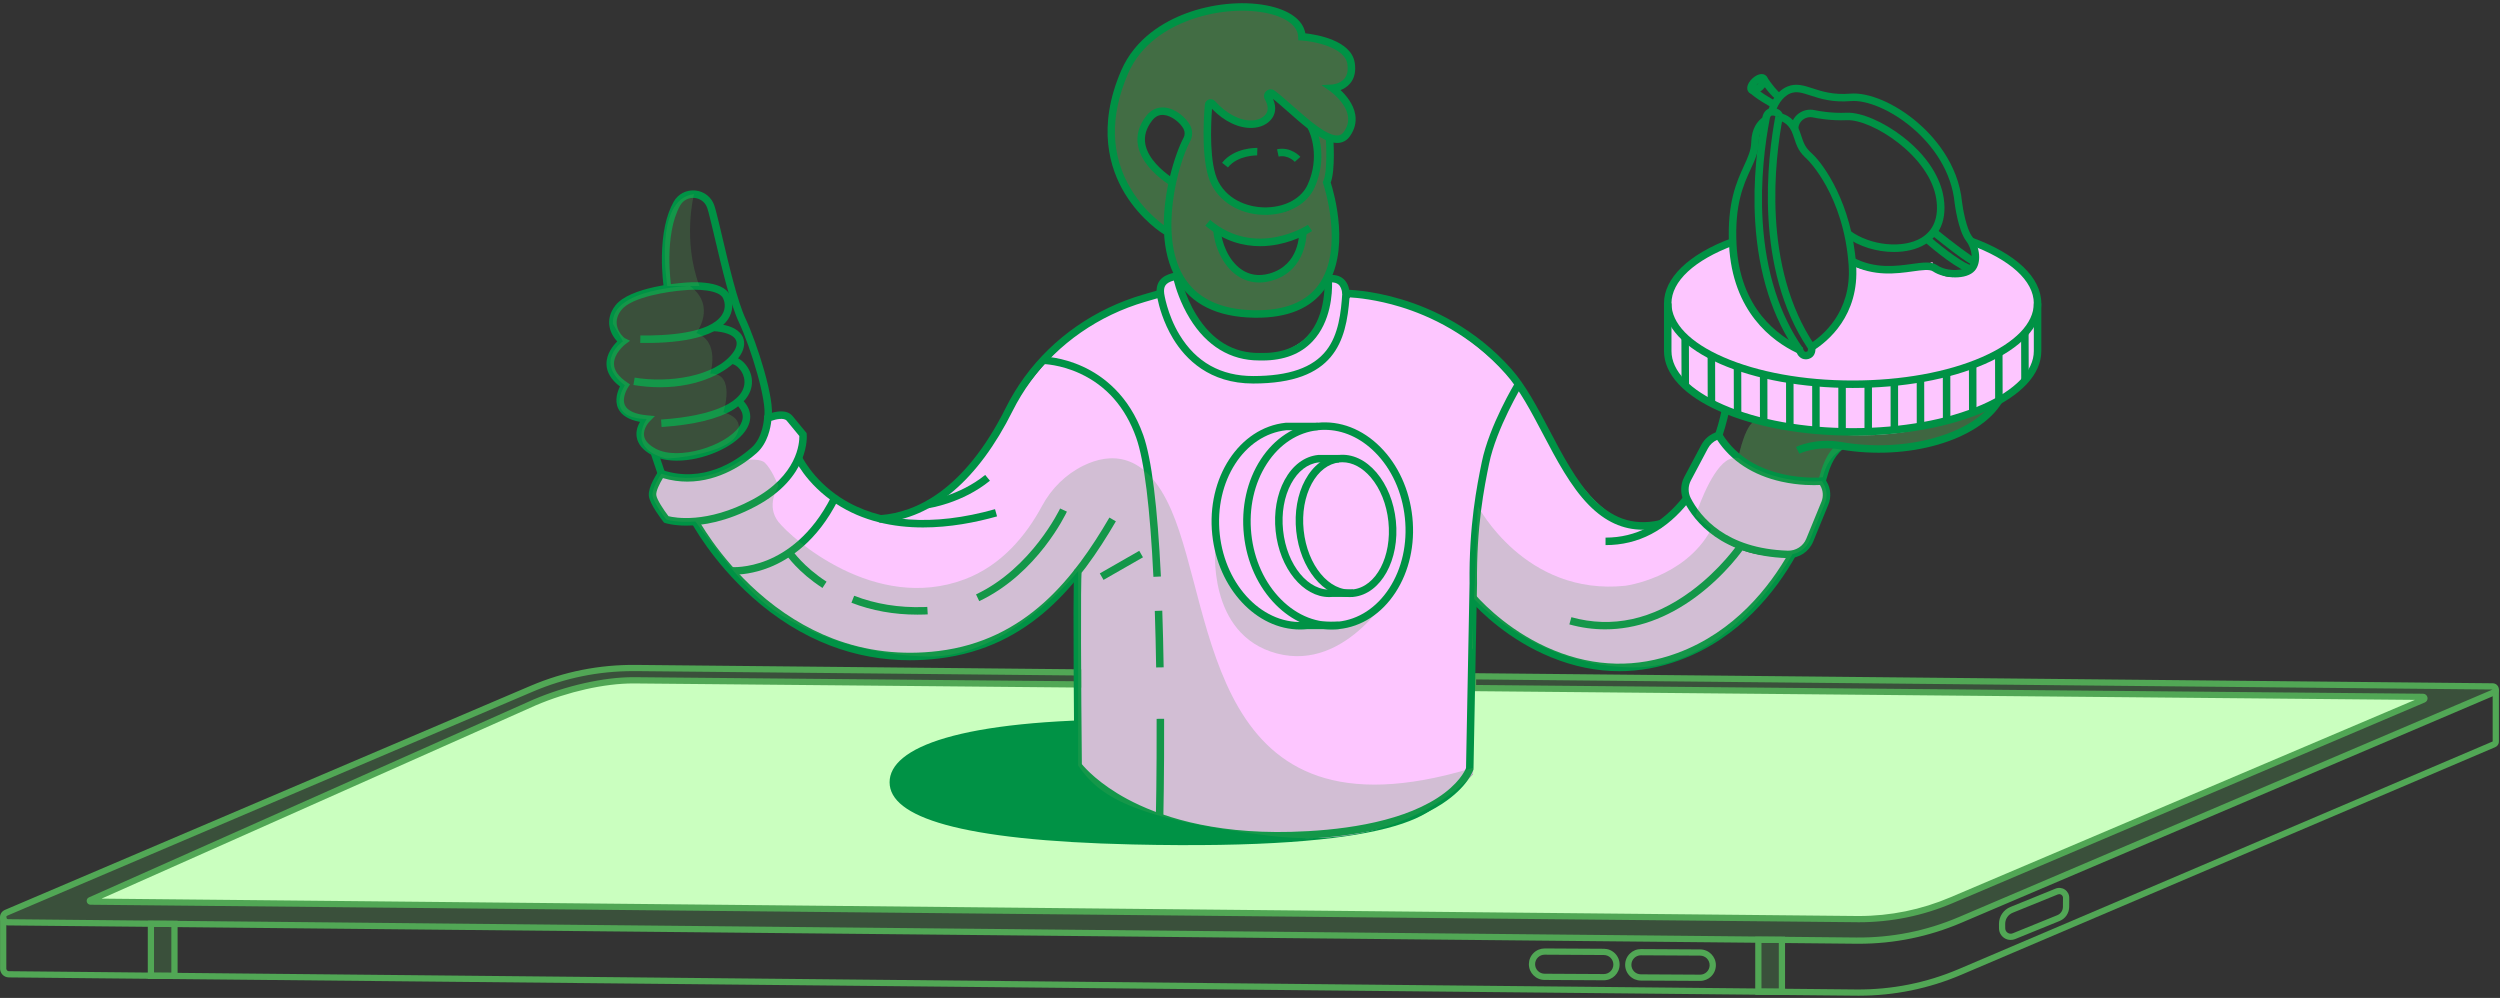 <svg width="481" height="192" viewBox="0 0 481 192" fill="none" xmlns="http://www.w3.org/2000/svg">
<rect x="0" y="0" width="481" height="192" fill="#333333" stroke="none"/>
<path d="M320.907 57.635C320.907 57.635 320.904 57.897 320.974 58.351C321.47 61.69 325.693 75.484 361.513 73.771C361.513 73.771 382.365 73.437 391.457 61.15C391.457 61.15 392.425 69.315 392.09 69.388C391.755 69.46 391.39 75.779 372.019 81.825C352.644 87.871 326.44 78.319 323.085 72.952C319.73 67.586 320.907 57.894 320.907 57.894" fill="#FDC6FF"/>
<path d="M333.18 47.044C333.18 47.044 316.598 50.459 321.933 62.489C327.268 74.52 363.858 76.728 377.835 70.719C391.813 64.709 392.583 59.03 391.813 57.078C391.046 55.123 387.577 48.54 378.867 46.345C378.867 46.345 382.32 51.879 377.33 53.076C372.338 54.274 371.806 50.408 371.806 50.408C371.806 50.408 363.272 54.252 356.185 50.99C356.185 50.99 356.386 63.854 348.424 66.753L348.282 68.053L347.272 68.388L346.249 67.349L340.632 64.046L336.256 58.348C335.347 58.604 332.263 47.292 333.18 47.044Z" fill="#FDC6FF"/>
<g opacity="0.5">
<path opacity="0.5" d="M334.449 88.068C334.449 88.068 335.952 80.407 338.281 80.939C340.61 81.471 359.248 87.255 384.584 77.06C384.584 77.06 376.497 88.171 357.24 85.771C357.24 85.771 351.86 85.428 350.555 92.563C350.555 92.56 338.214 92.374 334.449 88.068Z" fill="#51A755"/>
</g>
<g opacity="0.5">
<path d="M256.367 16.75C256.367 16.75 260.643 16.508 259.94 11.966C259.237 7.424 250.491 6.85 250.491 6.85C250.224 -1.588 223.041 -1.794 216.37 13.659C207.537 34.131 224.315 44.248 224.315 44.248L224.655 44C224.929 52.149 228.671 59.972 241.266 60.189C264.101 60.582 255.263 34.871 255.263 34.871C256.158 32.995 255.885 27.589 255.801 26.258C257.173 26.779 258.339 26.692 259.134 25.576C262.405 20.964 256.367 16.75 256.367 16.75ZM228.033 27.803C227.065 30.129 226.097 32.454 225.129 34.78C225.099 34.852 225.062 34.936 224.993 34.975C224.906 35.019 224.8 34.991 224.711 34.952C223.333 34.387 222.856 32.694 221.783 31.669C221.214 31.126 220.472 30.767 219.99 30.148C219.041 28.931 219.39 27.188 219.786 25.701C220.126 24.42 220.533 23.039 221.607 22.262C222.541 21.585 223.824 21.526 224.92 21.894C226.365 22.378 228.615 23.888 228.621 25.606C228.627 26.366 228.325 27.099 228.033 27.803ZM246.305 52.336C245.346 52.817 244.28 53.035 243.226 53.246C242.314 53.425 241.38 53.6 240.468 53.433C238.887 53.14 237.676 51.87 236.751 50.559C235.95 49.42 235.278 48.194 234.74 46.911C234.282 45.813 233.432 44.454 235.044 44.716C236.332 44.925 237.632 45.669 238.959 45.919C240.315 46.178 241.692 46.315 243.067 46.434C244.47 46.557 245.887 46.66 247.273 46.432C248.659 46.206 250.031 45.613 250.946 44.546C250.388 47.632 249.111 50.926 246.305 52.336ZM252.53 35.426C251.523 37.771 249.752 39.957 247.304 40.678C245.856 41.101 244.311 40.982 242.805 40.859C241.779 40.773 240.736 40.684 239.776 40.302C238.279 39.703 237.152 38.447 235.761 37.629C235.275 37.342 234.748 37.102 234.349 36.704C233.942 36.297 233.702 35.757 233.49 35.222C232.043 31.574 231.505 27.575 231.904 23.671C231.984 22.908 231.954 21.381 232.386 20.735C232.868 20.009 233.245 20.376 234.04 20.866C235.328 21.666 236.368 22.888 237.869 23.32C238.544 23.515 239.258 23.523 239.961 23.534C241.308 23.551 242.855 23.479 243.684 22.418C244.35 21.563 244.292 20.354 244.041 19.301C243.96 18.959 243.862 18.594 243.99 18.265C244.211 17.697 245.011 17.566 245.555 17.842C246.099 18.115 246.45 18.652 246.799 19.151C248.126 21.036 249.797 22.679 251.71 23.966C252.156 24.267 252.628 24.562 252.929 25.01C253.149 25.339 253.258 25.726 253.347 26.11C254.072 29.199 253.779 32.513 252.53 35.426Z" fill="#51A755"/>
</g>
<path d="M466.193 134.075C454.466 133.966 367.161 133.158 283.408 132.384V148.929C283.408 148.929 270.772 164.034 244.289 160.804C217.803 157.573 211.406 153.126 207.429 147.272V131.68C158.292 131.223 121.914 130.889 121.861 130.889C115.681 130.889 108.55 132.727 102.863 135.15L17.363 173.205C17.223 173.266 17.265 173.47 17.416 173.472L357.165 176.837C357.316 176.839 357.469 176.839 357.617 176.839C363.797 176.839 369.816 175.611 375.502 173.188L466.296 134.604C466.575 134.49 466.491 134.075 466.193 134.075Z" fill="#CAFFBF"/>
<path d="M278.583 150.444C278.583 157.089 267.23 163.608 217.884 162.475C184.37 161.706 171.156 157.153 171.156 150.508C171.156 143.864 184.359 138.414 217.884 138.414C251.408 138.414 278.583 143.802 278.583 150.444Z" fill="#009245"/>
<path d="M344.869 106.605C344.777 106.774 332.944 128.589 314.138 128.407C296.686 128.243 285.24 116.95 283.611 115.246C283.475 115.107 283.408 115.032 283.408 115.032V148.932C283.408 148.932 270.772 164.037 244.289 160.807C217.803 157.576 211.405 153.129 207.428 147.275V109.88C207.428 109.88 194.005 126.675 178.455 126.316C162.901 125.954 150.368 119.713 144.991 114.163C140.286 109.306 135.032 102.062 133.794 100.33C133.618 100.082 133.523 99.946 133.523 99.946C133.523 99.946 143.474 99.617 149.707 93.354C151.219 91.836 152.51 89.971 153.388 87.676C153.388 87.676 153.472 87.826 153.634 88.091C155.65 91.388 169.965 112.595 190.006 86.651C190.006 86.651 202.074 59.623 223.261 56.474C223.261 56.474 223.559 52.831 226.378 53.11C226.378 53.11 231.454 71.195 244.291 68.413C257.126 65.633 255.536 53.642 255.536 53.642C255.536 53.642 259.223 53.653 258.98 56.474C258.735 59.295 260.11 56.524 260.11 56.524C260.11 56.524 283.994 57.944 296.917 82.056C309.841 106.165 319.214 103.243 324.663 96.175C324.669 96.183 324.672 96.198 324.68 96.206C324.772 96.401 325.313 97.478 326.342 98.888C326.644 99.3 326.984 99.734 327.369 100.188C327.882 100.793 328.47 101.416 329.137 102.037C332.38 105.048 337.478 107.852 344.715 106.635C344.763 106.621 344.819 106.613 344.869 106.605Z" fill="#FDC6FF"/>
<g opacity="0.5">
<path opacity="0.5" d="M233.828 105.023C233.828 105.023 232.068 122.139 245.684 125.728C259.299 129.318 268.187 113.127 268.187 113.127C268.187 113.127 264.151 124.286 244.289 119.02C240.633 118.042 235.075 110.038 233.828 105.023Z" fill="#51A755"/>
</g>
<g opacity="0.5">
<path opacity="0.5" d="M479.596 132.064L283.408 130.12V132.384C367.161 133.161 454.466 133.966 466.193 134.074C466.491 134.077 466.575 134.489 466.299 134.606L375.505 173.191C369.818 175.614 363.803 176.842 357.62 176.842C357.469 176.842 357.319 176.842 357.168 176.839L17.418 173.475C17.268 173.472 17.226 173.266 17.365 173.208L102.866 135.152C108.553 132.729 115.687 130.891 121.864 130.891C121.914 130.891 158.292 131.225 207.432 131.682V129.368L122.316 128.524C115.444 128.457 108.631 129.813 102.311 132.506L1.19 175.611C0.233 176.018 0.518 177.441 1.558 177.452L357.126 180.975C363.998 181.042 370.806 179.685 377.128 176.992L479.828 133.217C480.425 132.96 480.246 132.072 479.596 132.064Z" fill="#51A755"/>
</g>
<path d="M357.625 181.579C357.455 181.579 357.288 181.579 357.118 181.576L1.549 178.054C0.791 178.045 0.183 177.544 0.032 176.8C-0.115 176.057 0.253 175.361 0.95 175.063L102.068 131.958C108.508 129.215 115.321 127.862 122.315 127.928L208.025 128.778V132.29L207.42 132.284C158.791 131.833 122.05 131.493 121.855 131.493C116.303 131.493 109.289 133.066 103.095 135.704L19.535 172.896L357.168 176.238C357.324 176.241 357.469 176.241 357.614 176.241C363.711 176.241 369.651 175.029 375.262 172.637L464.631 134.657L282.803 132.975V129.513L283.408 129.519L479.599 131.462C480.173 131.471 480.65 131.866 480.765 132.429C480.876 132.991 480.589 133.54 480.062 133.768L377.359 177.544C371.079 180.223 364.441 181.579 357.625 181.579ZM121.808 129.123C115.154 129.123 108.675 130.446 102.542 133.061L1.424 176.163C1.181 176.266 1.195 176.477 1.212 176.564C1.229 176.65 1.298 176.851 1.561 176.853L357.129 180.376C363.953 180.446 370.602 179.12 376.888 176.441L479.588 132.665L479.593 132.064L479.588 132.663L284.005 130.724V131.788L466.196 133.473C466.614 133.476 466.965 133.766 467.049 134.18C467.13 134.593 466.918 134.996 466.527 135.158L375.736 173.743C369.974 176.196 363.878 177.441 357.617 177.441C357.464 177.441 357.305 177.441 357.148 177.435L17.407 174.071C17.053 174.066 16.757 173.821 16.69 173.475C16.62 173.13 16.799 172.79 17.122 172.651L102.618 134.598C108.962 131.897 116.152 130.287 121.861 130.287C121.914 130.287 158.113 130.621 206.826 131.073V129.959L122.304 129.12C122.14 129.123 121.972 129.123 121.808 129.123ZM17.613 173.751L17.605 173.754C17.608 173.754 17.61 173.751 17.613 173.751Z" fill="#51A755"/>
<path d="M357.63 191.574C357.46 191.574 357.29 191.574 357.119 191.571L1.718 188.054C0.678 188.043 0.073 187.241 0.012 186.456L0.101 186.447H0.015V176.452H1.217V186.408C1.239 186.534 1.331 186.851 1.73 186.857L357.131 190.371C363.958 190.435 370.609 189.115 376.892 186.436L479.589 142.658V142.343V132.638H480.791V142.349L480.786 142.791C480.741 143.226 480.471 143.588 480.061 143.763L377.364 187.542C371.086 190.218 364.449 191.571 357.63 191.574Z" fill="#51A755"/>
<g opacity="0.5">
<path opacity="0.5" d="M342.841 180.813H338.307V190.808H342.841V180.813Z" fill="#51A755"/>
</g>
<path d="M343.444 191.407H337.707V180.212H343.444V191.407ZM338.906 190.207H342.242V181.412H338.906V190.207Z" fill="#51A755"/>
<g opacity="0.5">
<path opacity="0.5" d="M33.566 177.747H29.031V187.748H33.566V177.747Z" fill="#51A755"/>
</g>
<path d="M34.17 188.346H28.434V177.146H34.17V188.346ZM29.633 187.149H32.968V178.349H29.633V187.149Z" fill="#51A755"/>
<path d="M327.101 188.725C327.095 188.725 327.09 188.725 327.084 188.725L315.697 188.661C314.886 188.656 314.127 188.338 313.555 187.762C312.987 187.185 312.674 186.422 312.68 185.614C312.685 184.804 313.003 184.047 313.581 183.478C314.152 182.913 314.908 182.604 315.714 182.604C315.72 182.604 315.725 182.604 315.731 182.604L327.118 182.668C328.791 182.676 330.144 184.044 330.135 185.715C330.13 186.525 329.812 187.283 329.234 187.851C328.66 188.413 327.904 188.725 327.101 188.725ZM315.711 183.799C315.226 183.799 314.769 183.985 314.423 184.328C314.074 184.67 313.882 185.13 313.879 185.62C313.876 186.11 314.063 186.57 314.409 186.918C314.755 187.266 315.212 187.458 315.703 187.461L327.09 187.525C327.093 187.525 327.098 187.525 327.101 187.525C327.586 187.525 328.044 187.338 328.389 186.996C328.738 186.653 328.93 186.194 328.933 185.704C328.939 184.695 328.122 183.868 327.109 183.863L315.722 183.799C315.72 183.799 315.714 183.799 315.711 183.799Z" fill="#51A755"/>
<path d="M386.852 180.844C386.414 180.844 385.979 180.716 385.606 180.465C384.987 180.053 384.613 179.36 384.607 178.616L384.602 177.786C384.591 176.338 385.452 175.049 386.797 174.503L395.489 170.972C396.083 170.729 396.753 170.802 397.285 171.161C397.815 171.52 398.13 172.116 398.125 172.757L398.111 174.495C398.102 175.686 397.383 176.747 396.276 177.196L387.703 180.68C387.427 180.791 387.14 180.844 386.852 180.844ZM396.209 172.03C396.117 172.03 396.028 172.047 395.938 172.083L387.245 175.614C386.359 175.973 385.793 176.823 385.801 177.778L385.806 178.608C385.809 178.959 385.979 179.273 386.272 179.468C386.565 179.663 386.922 179.699 387.248 179.569L395.821 176.085C396.477 175.82 396.901 175.191 396.906 174.486L396.92 172.748C396.923 172.506 396.808 172.292 396.608 172.155C396.485 172.072 396.348 172.03 396.209 172.03Z" fill="#51A755"/>
<path d="M308.577 188.605C308.572 188.605 308.566 188.605 308.561 188.605L297.174 188.541C295.501 188.533 294.148 187.166 294.156 185.495C294.162 184.684 294.48 183.927 295.057 183.356C295.634 182.788 296.401 182.487 297.207 182.481L308.594 182.545C309.406 182.551 310.164 182.869 310.736 183.445C311.305 184.021 311.617 184.782 311.612 185.592C311.601 187.258 310.242 188.605 308.577 188.605ZM297.188 183.682C296.703 183.682 296.245 183.868 295.899 184.211C295.551 184.553 295.358 185.013 295.355 185.503C295.353 185.993 295.54 186.453 295.885 186.801C296.228 187.149 296.689 187.341 297.179 187.344L308.566 187.408C308.569 187.408 308.575 187.408 308.577 187.408C309.584 187.408 310.404 186.595 310.41 185.587C310.413 185.099 310.226 184.637 309.88 184.289C309.534 183.941 309.077 183.749 308.586 183.746L297.199 183.682C297.196 183.682 297.193 183.682 297.188 183.682Z" fill="#51A755"/>
<path d="M177.593 101.483C171.923 101.483 166.05 100.311 160.885 96.933C154.953 93.056 152.814 88.16 152.725 87.951L154.052 87.386L153.388 87.667L154.052 87.383C154.072 87.431 156.147 92.137 161.747 95.771C169.173 100.589 179.442 101.347 191.442 97.966L191.833 99.353C187.702 100.52 182.73 101.483 177.593 101.483Z" fill="#009245"/>
<path d="M175.103 127.032C169.785 127.032 164.631 126.085 159.714 124.199C154.418 122.169 149.393 119.053 144.777 114.937C136.932 107.941 133.045 100.586 132.883 100.277L134.16 99.612C134.199 99.684 138.112 107.075 145.773 113.895C150.255 117.886 155.13 120.902 160.255 122.865C166.653 125.313 173.475 126.118 180.533 125.258C197.517 123.186 206.704 111.113 213.45 99.578L214.694 100.305C207.769 112.144 198.318 124.539 180.706 126.686C178.824 126.917 176.955 127.032 175.103 127.032Z" fill="#009245"/>
<path d="M308.906 104.878V103.438C314.763 103.438 319.8 100.79 323.877 95.565L325.015 96.451C320.65 102.043 315.229 104.878 308.906 104.878Z" fill="#009245"/>
<path d="M331.307 84.184L329.938 83.733C330.888 80.853 331.271 78.798 331.273 78.775L332.69 79.034C332.673 79.121 332.289 81.201 331.307 84.184Z" fill="#009245"/>
<path d="M351.162 93.061L349.773 92.674L349.779 92.649C350.63 89.617 351.299 87.219 353.759 85.211L354.671 86.325C352.562 88.046 351.977 90.14 351.165 93.037L351.162 93.061Z" fill="#009245"/>
<path d="M311.547 129.137C307.171 129.137 302.782 128.243 298.409 126.452C290.221 123.102 284.813 117.683 282.869 115.508L283.946 114.55C285.823 116.649 291.046 121.885 298.955 125.121C306.892 128.368 314.891 128.541 322.73 125.639C333.774 121.548 340.523 112.837 344.241 106.251L345.496 106.958C341.661 113.753 334.686 122.746 323.232 126.99C319.367 128.421 315.463 129.137 311.547 129.137Z" fill="#009245"/>
<path d="M153.634 88.088C152.964 89.725 151.798 91.641 149.768 93.51L149.765 93.513C149.765 93.515 149.763 93.515 149.763 93.515C148.541 94.643 147.004 95.754 145.08 96.776C140.532 99.197 136.672 100.085 133.796 100.327C130.249 100.625 128.199 99.943 128.199 99.943C128.199 99.943 125.703 96.776 125.555 95.312C125.419 93.958 126.975 91.549 127.215 91.184C127.234 91.154 127.245 91.137 127.245 91.137C127.271 91.145 127.296 91.154 127.321 91.162C133.766 93.237 139.235 90.822 142.581 88.583C143.638 87.876 144.483 87.188 145.077 86.659C147.573 84.459 147.721 80.468 147.721 80.468C147.721 80.468 150.716 79.134 151.899 80.454L154.504 83.612C154.501 83.612 154.682 85.511 153.634 88.088Z" fill="#FDC6FF"/>
<path d="M132.042 101.129C129.546 101.129 128.095 100.667 127.967 100.623L127.764 100.556L127.63 100.386C127.362 100.046 125 97.008 124.835 95.381C124.668 93.705 126.444 91.031 126.645 90.733L126.949 90.285L127.465 90.455C135.218 92.992 141.527 88.829 144.597 86.122C146.825 84.158 146.996 80.479 146.996 80.44L147.012 79.995L147.422 79.811C147.779 79.652 150.939 78.31 152.431 79.975L152.451 79.998L155.192 83.328L155.212 83.548C155.242 83.885 155.873 91.847 145.409 97.414C139.733 100.433 135.101 101.129 132.042 101.129ZM128.617 99.314C129.772 99.606 135.952 100.817 144.737 96.142C153.516 91.471 153.82 85.138 153.792 83.888L151.352 80.925C150.805 80.335 149.324 80.644 148.401 80.972C148.276 82.159 147.746 85.269 145.551 87.199C143.445 89.054 138.534 92.663 132.24 92.663C130.748 92.663 129.178 92.46 127.549 91.984C126.927 92.998 126.191 94.479 126.266 95.237C126.355 96.105 127.699 98.119 128.617 99.314Z" fill="#009245"/>
<g opacity="0.5">
<path opacity="0.5" d="M334.449 88.068C334.449 88.068 335.952 80.407 338.281 80.939C340.61 81.471 359.248 87.255 384.584 77.06C384.584 77.06 376.497 88.171 357.24 85.771C357.24 85.771 351.86 85.428 350.555 92.563C350.555 92.56 338.214 92.374 334.449 88.068Z" fill="#51A755"/>
</g>
<path d="M130.232 88.631C128.469 88.631 126.824 88.316 125.491 87.603C123.714 86.651 122.705 85.453 122.493 84.044C122.32 82.908 122.716 81.889 123.132 81.17C120.979 80.778 119.576 79.917 118.948 78.608C118.19 77.018 118.831 75.261 119.28 74.358C117.604 73.088 116.734 71.654 116.689 70.092C116.633 68.12 117.933 66.508 118.759 65.692C118.215 65.124 117.579 64.216 117.314 63.063C116.979 61.598 117.359 60.108 118.407 58.76C121.165 55.212 130.792 54.46 131.378 54.419C132.22 54.327 139.017 53.689 140.439 56.794C141.136 58.315 141.014 59.988 140.099 61.386C137.508 65.355 129.468 66.079 123.184 65.984L123.207 64.544C128.057 64.614 136.543 64.199 138.894 60.601C139.801 59.214 139.363 57.897 139.131 57.396C138.375 55.747 134.064 55.574 131.523 55.853L131.495 55.856C128.846 56.045 121.531 57.092 119.548 59.643C118.792 60.615 118.508 61.615 118.694 62.62C118.959 64.032 120.033 64.957 120.184 65.049L121.218 65.567L120.284 66.26C120.262 66.277 118.064 67.987 118.128 70.061C118.167 71.292 119.007 72.468 120.624 73.554L121.218 73.955L120.822 74.551C120.811 74.567 119.542 76.525 120.251 77.998C120.75 79.037 122.217 79.697 124.492 79.909L126.001 80.051L124.939 81.131C124.928 81.142 123.698 82.429 123.918 83.844C124.063 84.777 124.822 85.618 126.174 86.342C130.55 88.689 139.591 85.793 142.188 82.134C143.306 80.558 143.114 79.121 141.597 77.739L142.567 76.675C144.625 78.55 144.91 80.783 143.362 82.964C141.131 86.105 135.224 88.631 130.232 88.631Z" fill="#009245"/>
<path d="M126.994 74.506C125.388 74.506 123.675 74.372 121.871 74.074L122.105 72.654C128.681 73.743 137.525 72.459 140.966 67.942C141.382 67.396 142.018 66.34 141.599 65.438C141.145 64.461 139.533 63.831 137.179 63.711L137.252 62.274C141.031 62.467 142.411 63.77 142.905 64.831C143.451 66.006 143.17 67.421 142.113 68.811C140.174 71.362 134.806 74.506 126.994 74.506Z" fill="#009245"/>
<path d="M127.289 82.159L127.191 80.722C137.413 80.023 143.411 77.257 143.236 73.322C143.155 71.493 141.666 70.036 140.723 70.036C140.717 70.036 140.712 70.036 140.703 70.036L140.676 68.596C140.69 68.596 140.703 68.596 140.717 68.596C142.427 68.596 144.558 70.654 144.675 73.258C144.803 76.121 142.472 77.973 141.069 78.822C138.127 80.613 133.489 81.735 127.289 82.159Z" fill="#009245"/>
<path d="M148.424 80.624L147.015 80.315C147.665 77.369 144.489 66.948 142.149 61.963C140.52 58.493 138.886 51.558 137.572 45.989C137.092 43.953 136.677 42.196 136.328 40.878C136.25 40.589 136.169 40.31 136.083 40.046C135.656 38.734 134.543 38.174 133.645 38.088C132.742 37.999 131.531 38.339 130.854 39.553C127.697 45.209 129.1 54.828 129.116 54.923L127.691 55.137C127.674 55.034 127.309 52.569 127.351 49.331C127.407 44.941 128.163 41.416 129.596 38.848C130.447 37.325 132.053 36.484 133.788 36.654C135.514 36.821 136.92 37.951 137.458 39.6C137.553 39.89 137.642 40.193 137.726 40.508C138.083 41.847 138.498 43.613 138.981 45.657C140.277 51.163 141.895 58.014 143.459 61.35C145.607 65.94 149.218 77.015 148.424 80.624Z" fill="#009245"/>
<path d="M126.535 86.726L125.168 87.186L126.574 91.356L127.94 90.897L126.535 86.726Z" fill="#009245"/>
<path d="M141.241 110.562C140.864 110.562 140.647 110.545 140.613 110.542L140.739 109.108C140.769 109.111 143.759 109.339 147.599 107.791C151.141 106.362 156.158 103.076 159.954 95.546L161.243 96.192C157.224 104.162 151.858 107.64 148.062 109.155C144.944 110.397 142.379 110.562 141.241 110.562Z" fill="#009245"/>
<path d="M351.116 96.796L348.188 103.942C347.608 105.36 346.342 106.345 344.869 106.604V106.607C344.816 106.616 344.763 106.624 344.71 106.629C344.462 106.666 344.208 106.677 343.952 106.671C336.971 106.443 332.319 104.276 329.263 101.792L329.235 101.77L328.764 101.372L328.725 101.338C327.774 100.505 326.995 99.648 326.357 98.826C325.621 97.877 325.074 96.972 324.675 96.206C324.67 96.197 324.667 96.183 324.658 96.175C324.003 94.897 324.017 93.379 324.689 92.112L327.96 85.952C328.507 84.921 329.444 84.147 330.56 83.805L330.682 83.768C331.748 85.528 333.039 86.94 334.447 88.074C341.168 93.49 350.553 92.566 350.553 92.566L350.846 93.067C351.518 94.198 351.615 95.576 351.116 96.796Z" fill="#FDC6FF"/>
<path d="M344.095 107.39C344.039 107.39 343.984 107.39 343.928 107.387C331.275 106.972 326.023 100.386 324.021 96.498C323.257 95.014 323.271 93.248 324.054 91.769L327.326 85.609C327.967 84.401 329.041 83.512 330.352 83.111L331.013 82.908L331.303 83.39C337.131 93.023 350.353 91.859 350.484 91.847L350.942 91.803L351.469 92.7C352.244 94.02 352.361 95.654 351.781 97.072L348.853 104.215C348.066 106.131 346.17 107.39 344.095 107.39ZM330.379 84.632C329.615 84.963 328.993 85.54 328.597 86.283L325.326 92.443C324.763 93.507 324.752 94.777 325.301 95.841C327.161 99.45 332.058 105.56 343.975 105.95C345.515 105.992 346.94 105.084 347.52 103.667L350.448 96.523C350.861 95.521 350.777 94.362 350.228 93.427L350.161 93.312C349.065 93.371 346.176 93.427 342.768 92.672C337.296 91.458 333.026 88.684 330.379 84.632Z" fill="#009245"/>
<path d="M346.198 87.289L345.551 86.002C345.699 85.927 349.26 84.181 354.341 85.058C360.415 86.108 366.841 85.793 372.433 84.175C377.916 82.588 382.012 79.928 383.964 76.686L385.2 77.43C380.785 84.754 367.12 88.726 354.093 86.478C349.48 85.682 346.228 87.275 346.198 87.289Z" fill="#009245"/>
<path d="M223.829 157.27L222.387 157.237C222.39 157.156 222.568 149.06 222.535 138.305L223.976 138.299C224.01 149.077 223.831 157.189 223.829 157.27Z" fill="#009245"/>
<path d="M222.444 128.419C222.385 124.6 222.296 120.941 222.182 117.541L223.623 117.493C223.738 120.902 223.827 124.57 223.886 128.396L222.444 128.419Z" fill="#009245"/>
<path d="M221.916 110.985C221.271 97.601 220.156 88.589 218.6 84.197C216.542 78.388 212.911 74.241 207.807 71.871C203.981 70.095 200.706 70.039 200.676 70.039L200.69 68.599C200.832 68.599 204.257 68.652 208.356 70.54C212.138 72.281 217.222 75.979 219.961 83.718C221.564 88.241 222.705 97.392 223.358 110.916L221.916 110.985Z" fill="#009245"/>
<path d="M246.025 161.522C231.408 161.522 221.734 157.999 216.103 154.953C209.611 151.441 206.956 147.846 206.844 147.695L206.71 147.509L206.708 147.28C206.708 147.188 206.616 137.94 206.571 128.752C206.479 109.918 206.624 109.734 206.864 109.431L207.996 110.325C208.094 110.202 208.116 110.088 208.119 110.074C207.884 111.325 208.007 132.76 208.149 147.021C208.755 147.765 211.429 150.803 216.884 153.736C222.657 156.841 232.814 160.458 248.407 160.049C256.966 159.826 268.793 158.517 276.532 153.541C280.674 150.878 281.864 148.272 282.062 147.779L282.743 112.28C282.615 101.06 284.165 93.468 285.091 88.929C286.533 81.874 291.439 73.745 291.645 73.403L292.878 74.149C292.827 74.23 287.894 82.412 286.502 89.215C285.588 93.696 284.054 101.196 284.182 112.283L283.499 148.027L283.468 148.124C283.426 148.258 282.4 151.424 277.478 154.644C271.044 158.852 261.277 161.155 248.446 161.486C247.623 161.511 246.817 161.522 246.025 161.522Z" fill="#009245"/>
<path d="M259.696 114.878C254.684 114.878 250.147 109.378 249.394 102.188C249.017 98.59 249.628 95.094 251.117 92.351C252.654 89.519 254.938 87.806 257.551 87.536C260.164 87.263 262.752 88.466 264.841 90.92C266.866 93.298 268.188 96.59 268.564 100.188C269.351 107.716 265.692 114.291 260.407 114.842C260.167 114.867 259.93 114.878 259.696 114.878ZM258.27 88.937C258.081 88.937 257.891 88.948 257.699 88.968C255.574 89.191 253.686 90.636 252.383 93.037C251.033 95.529 250.478 98.726 250.827 102.037C251.533 108.777 255.758 113.873 260.256 113.408C264.752 112.94 267.833 107.075 267.128 100.336C266.782 97.022 265.577 94.008 263.742 91.85C262.127 89.956 260.206 88.937 258.27 88.937Z" fill="#009245"/>
<path d="M256.193 121.114C252.325 121.114 248.568 119.459 245.481 116.371C242.061 112.945 239.872 108.153 239.323 102.878C238.771 97.603 239.92 92.463 242.558 88.408C245.227 84.303 249.098 81.791 253.454 81.337C257.81 80.88 262.119 82.54 265.58 86.007C268.999 89.433 271.188 94.225 271.738 99.5C272.29 104.775 271.141 109.916 268.505 113.97C265.837 118.075 261.966 120.587 257.609 121.041C257.132 121.091 256.661 121.114 256.193 121.114ZM254.86 82.702C254.441 82.702 254.02 82.724 253.602 82.766C249.683 83.175 246.192 85.456 243.763 89.19C241.306 92.972 240.235 97.779 240.754 102.728C241.272 107.676 243.311 112.16 246.499 115.352C249.644 118.504 253.532 120.016 257.453 119.607C261.372 119.198 264.863 116.917 267.292 113.182C269.749 109.4 270.82 104.594 270.301 99.645C269.783 94.696 267.744 90.212 264.554 87.021C261.748 84.208 258.346 82.702 254.86 82.702Z" fill="#009245"/>
<path d="M255.735 114.878C250.723 114.878 246.186 109.378 245.433 102.188C245.056 98.59 245.667 95.094 247.156 92.351C248.693 89.519 250.977 87.806 253.59 87.536L253.665 87.533H257.626V88.973H253.704C251.593 89.207 249.719 90.65 248.425 93.039C247.075 95.532 246.52 98.729 246.866 102.04C247.572 108.779 251.797 113.876 256.295 113.411L256.371 113.408H260.331V114.848H256.407C256.181 114.867 255.955 114.878 255.735 114.878Z" fill="#009245"/>
<path d="M250.129 121.115C241.748 121.115 234.324 113.256 233.239 102.88C232.093 91.933 238.432 82.269 247.371 81.336L247.446 81.333H253.531V82.773H247.485C239.358 83.647 233.613 92.59 234.676 102.732C235.738 112.889 243.226 120.458 251.378 119.612L251.453 119.609H257.539V121.049H251.49C251.03 121.093 250.578 121.115 250.129 121.115Z" fill="#009245"/>
<path d="M348.858 67.457L348.094 66.237C350.581 64.68 356.304 60.083 355.679 51.054C354.748 37.581 347.856 30.802 347.787 30.738C346.127 29.192 345.843 28.599 344.987 25.976C344.348 24.015 343.157 23.38 342.268 23.194L342.566 21.785C343.598 22.002 345.461 22.779 346.356 25.53C347.148 27.962 347.335 28.349 348.768 29.685C350.813 31.59 356.298 39.129 357.115 50.954C357.796 60.762 351.568 65.764 348.858 67.457Z" fill="#009245"/>
<path d="M347.41 69.13C346.478 69.13 345.929 68.44 345.678 67.88C340.973 65.627 333.32 59.996 332.668 47.094C332.261 39.034 334.146 34.938 335.521 31.947C336.293 30.267 336.901 28.942 336.937 27.393C336.999 24.678 338.176 23.274 339.152 22.576L339.994 23.745C338.962 24.486 338.418 25.725 338.379 27.427C338.337 29.273 337.64 30.791 336.831 32.548C335.445 35.564 333.719 39.315 334.11 47.024C334.737 59.425 342.178 64.677 346.559 66.705L346.869 66.85L346.952 67.181C346.952 67.181 347.094 67.721 347.44 67.693C347.675 67.68 347.733 67.604 347.753 67.579C347.842 67.462 347.856 67.228 347.847 67.072C337.492 51.547 340.022 30.588 341.595 22.28L343.012 22.548C341.467 30.707 338.971 51.313 349.139 66.412L349.22 66.529L349.247 66.669C349.27 66.777 349.445 67.741 348.899 68.454C348.681 68.738 348.269 69.083 347.532 69.13C347.491 69.128 347.452 69.13 347.41 69.13Z" fill="#009245"/>
<path d="M345.737 67.866C341.018 61.146 338.316 52.675 337.699 42.688C337.2 34.617 338.182 27.274 339.094 22.528C339.18 21.974 339.632 20.927 340.767 20.804C341.531 20.721 342.242 20.952 342.669 21.423C342.979 21.765 343.104 22.208 343.012 22.642L341.601 22.345C341.595 22.364 341.601 22.389 341.606 22.4C341.567 22.333 341.316 22.194 340.92 22.236C340.6 22.272 340.519 22.74 340.516 22.759L340.51 22.787C339.612 27.449 338.647 34.673 339.136 42.602C339.735 52.321 342.354 60.542 346.916 67.042L345.737 67.866Z" fill="#009245"/>
<path d="M376.195 53.373C374.63 53.373 372.979 52.95 371.878 52.201C371.239 51.767 369.755 51.973 368.037 52.212C364.869 52.655 360.53 53.257 356.003 50.881L356.673 49.608C360.789 51.769 364.864 51.201 367.836 50.786C369.931 50.494 371.587 50.263 372.686 51.012C374.717 52.39 378.021 52.092 378.866 51.132C379.625 50.271 379.539 48.001 378.292 46.37C376.75 44.348 376.103 39.301 376.075 39.087C374.926 27.081 362.083 18.947 356.104 19.448C352.534 19.746 350.191 18.98 348.309 18.365C346.769 17.863 345.657 17.499 344.491 17.958C342.837 18.607 341.763 20.657 341.554 21.837L340.135 21.59C340.405 20.044 341.772 17.482 343.961 16.621C345.609 15.972 347.068 16.449 348.755 17C350.515 17.574 352.707 18.29 355.981 18.017C359.54 17.719 364.604 19.882 368.877 23.522C371.785 26.001 376.772 31.298 377.503 38.931C377.67 40.259 378.348 44.075 379.432 45.498C381.019 47.578 381.254 50.594 379.943 52.084C379.165 52.972 377.72 53.373 376.195 53.373Z" fill="#009245"/>
<path d="M364.4 48.48C361.162 48.48 357.696 47.47 355.099 45.551L355.956 44.392C359.838 47.261 366.104 47.898 369.638 45.782C372.047 44.339 373.054 41.761 372.546 38.321C371.314 29.969 360.119 22.926 355.359 23.124C352.221 23.263 349.547 22.748 348.805 22.589C348.141 22.445 347.45 22.598 346.906 23.004C346.373 23.403 346.044 24.01 345.997 24.67C345.994 24.725 345.991 24.762 345.991 24.773L344.549 24.798C344.549 24.798 344.546 24.714 344.558 24.572C344.63 23.497 345.171 22.506 346.038 21.857C346.917 21.197 348.035 20.955 349.109 21.186C349.812 21.336 352.33 21.824 355.295 21.69C358.044 21.567 362.412 23.439 366.14 26.343C372.134 31.014 373.62 35.723 373.972 38.112C374.727 43.242 372.435 45.788 370.38 47.018C368.731 48.004 366.62 48.48 364.4 48.48Z" fill="#009245"/>
<path d="M379.193 52.463C377.029 52.235 371.861 47.907 370.33 46.587L371.262 45.487L371.273 45.495C374.349 48.146 378.108 50.898 379.346 51.029L379.193 52.463Z" fill="#009245"/>
<path d="M380.062 51.145C379.655 51.145 378.472 50.731 371.564 45.161L372.471 44.041C375.734 46.673 379.507 49.514 380.168 49.717C380.168 49.717 380.098 49.697 379.992 49.709L380.163 51.137C380.135 51.14 380.101 51.145 380.062 51.145Z" fill="#009245"/>
<path d="M341.071 20.776C340.714 20.584 337.543 18.858 336.533 17.694L337.624 16.75C338.332 17.568 340.848 19.019 341.757 19.509L341.071 20.776Z" fill="#009245"/>
<path d="M342.29 19.384C341.911 19.298 340.798 18.744 338.643 15.471L339.847 14.68C340.913 16.296 342.21 17.841 342.622 17.983L342.29 19.384Z" fill="#009245"/>
<path d="M337.335 18.109C336.987 18.109 336.683 17.989 336.465 17.755C335.885 17.14 336.169 16.028 337.14 15.115C338.11 14.201 339.24 13.984 339.82 14.602C340.4 15.218 340.116 16.329 339.145 17.243C338.763 17.602 338.325 17.875 337.912 18.011C337.709 18.075 337.516 18.109 337.335 18.109ZM338.378 15.959C338.3 16.017 338.214 16.084 338.13 16.165C338.044 16.246 337.971 16.326 337.907 16.401C337.985 16.343 338.071 16.276 338.158 16.195C338.241 16.115 338.314 16.034 338.378 15.959Z" fill="#009245"/>
<path d="M356.447 74.647C346.848 74.647 337.809 73.007 331.002 70.03C324.005 66.97 320.15 62.828 320.15 58.367C320.15 53.496 324.864 48.937 333.082 45.863L333.587 47.211C325.962 50.062 321.589 54.129 321.589 58.367C321.589 62.221 325.137 65.895 331.579 68.71C338.208 71.609 347.041 73.208 356.447 73.208C365.854 73.208 374.684 71.609 381.316 68.71C387.758 65.892 391.305 62.219 391.305 58.367C391.305 54.028 386.76 49.898 378.834 47.035L379.324 45.682C387.856 48.762 392.747 53.385 392.747 58.367C392.747 62.826 388.893 66.97 381.896 70.03C375.085 73.007 366.047 74.647 356.447 74.647Z" fill="#009245"/>
<path d="M356.447 83.815C346.848 83.815 337.809 82.175 331.002 79.198C324.005 76.137 320.15 71.996 320.15 67.535V58.364H321.592V67.535C321.592 71.389 325.14 75.062 331.582 77.878C338.211 80.777 347.043 82.376 356.45 82.376C365.857 82.376 374.686 80.777 381.318 77.878C387.761 75.06 391.308 71.386 391.308 67.535V58.364H392.75V67.535C392.75 71.993 388.896 76.137 381.898 79.198C375.085 82.175 366.047 83.815 356.447 83.815Z" fill="#009245"/>
<path d="M323.527 73.929C323.521 70.947 323.513 67.864 323.502 65.004L324.944 64.998C324.955 67.861 324.963 70.944 324.969 73.926L323.527 73.929Z" fill="#009245"/>
<path d="M328.562 77.519C328.559 74.684 328.553 71.615 328.545 68.635L329.987 68.63C329.995 71.612 330.003 74.681 330.003 77.516L328.562 77.519Z" fill="#009245"/>
<path d="M333.59 79.719C333.59 76.889 333.585 73.709 333.576 70.551L335.018 70.548C335.026 73.709 335.032 76.889 335.032 79.719H333.59Z" fill="#009245"/>
<path d="M340.056 81.287H338.615C338.617 78.51 338.612 75.282 338.604 72.016L340.045 72.013C340.054 75.28 340.059 78.507 340.056 81.287Z" fill="#009245"/>
<path d="M345.085 82.028L343.643 82.025C343.646 79.362 343.643 76.224 343.635 73.007L345.077 73.005C345.085 76.224 345.088 79.365 345.085 82.028Z" fill="#009245"/>
<path d="M350.109 82.643L348.668 82.64C348.67 80.234 348.67 77.251 348.662 73.77L350.104 73.768C350.112 77.251 350.115 80.237 350.109 82.643Z" fill="#009245"/>
<path d="M355.138 83.097L353.696 83.094C353.702 80.724 353.699 77.683 353.693 74.052L355.135 74.049C355.141 77.683 355.141 80.727 355.138 83.097Z" fill="#009245"/>
<path d="M360.169 82.846L358.727 82.844C358.733 80.474 358.73 77.516 358.725 74.052L360.167 74.049C360.172 77.516 360.172 80.476 360.169 82.846Z" fill="#009245"/>
<path d="M365.195 82.699L363.754 82.696C363.756 80.29 363.756 77.207 363.748 73.531L365.19 73.528C365.198 77.207 365.201 80.293 365.195 82.699Z" fill="#009245"/>
<path d="M370.226 81.824L368.784 81.822C368.787 79.187 368.784 76.107 368.775 72.952L370.217 72.949C370.223 76.107 370.228 79.19 370.226 81.824Z" fill="#009245"/>
<path d="M375.252 80.939H373.81C373.813 78.171 373.807 74.985 373.799 71.771L375.241 71.768C375.246 74.985 375.252 78.171 375.252 80.939Z" fill="#009245"/>
<path d="M378.836 79.368C378.836 76.522 378.831 73.344 378.822 70.2L380.264 70.198C380.272 73.342 380.278 76.522 380.278 79.368H378.836Z" fill="#009245"/>
<path d="M383.865 77.059C383.862 74.066 383.854 70.838 383.846 67.738L385.288 67.733C385.296 70.832 385.304 74.063 385.307 77.056L383.865 77.059Z" fill="#009245"/>
<path d="M388.886 73.372C388.881 70.242 388.87 67.017 388.861 64.068L390.303 64.062C390.314 67.014 390.323 70.239 390.328 73.369L388.886 73.372Z" fill="#009245"/>
<path d="M223.943 45.084C223.764 44.978 219.559 42.404 216.413 37.225C213.504 32.437 211.022 24.453 215.707 13.595C218.407 7.34 223.968 4.157 228.157 2.586C233.138 0.72 238.925 0.138 243.632 1.032C248.005 1.862 250.696 3.803 251.145 6.41C253.245 6.644 259.978 7.727 260.653 12.08C260.901 13.684 260.616 15.004 259.808 16.001C259.255 16.683 258.55 17.09 257.922 17.335C258.965 18.315 260.393 19.983 260.745 22.011C261.001 23.481 260.655 24.896 259.721 26.21C259.191 26.957 258.491 27.383 257.641 27.483C256.475 27.617 255.136 27.096 253.708 26.21C253.837 26.662 253.943 27.127 254.021 27.564C254.375 29.575 254.47 32.694 252.905 36.125C251.497 39.21 248.022 41.207 243.836 41.335C239.184 41.469 235.093 39.297 233.154 35.646C231.085 31.752 231.526 23.487 231.81 20.114C231.849 19.666 232.148 19.284 232.574 19.142C233.004 19 233.478 19.126 233.782 19.465C235.935 21.883 238.598 23.272 240.893 23.169C242.054 23.119 242.993 22.693 243.537 21.966C244.078 21.245 244.02 20.287 243.364 19.123C243.058 18.577 243.175 17.914 243.646 17.505C244.112 17.104 244.778 17.081 245.269 17.457C246.357 18.287 247.545 19.337 248.805 20.448C251.753 23.052 255.429 26.291 257.476 26.054C257.917 26.004 258.257 25.79 258.547 25.381C259.261 24.375 259.515 23.356 259.328 22.264C258.876 19.641 255.984 17.586 255.953 17.563L254.258 16.374L256.327 16.257C256.338 16.257 257.847 16.146 258.695 15.09C259.233 14.422 259.412 13.483 259.227 12.303C258.725 9.05 252.715 7.944 250.443 7.794L249.79 7.749L249.77 7.098C249.701 4.934 247.308 3.199 243.367 2.45C238.905 1.603 233.411 2.16 228.667 3.937C224.74 5.407 219.534 8.379 217.035 14.166C213.479 22.406 213.674 29.895 217.618 36.425C220.574 41.321 224.651 43.828 224.69 43.853L223.943 45.084ZM233.191 20.947C232.962 24.094 232.636 31.605 234.426 34.972C236.437 38.751 240.59 39.995 243.791 39.898C247.425 39.787 250.415 38.116 251.592 35.531C254.001 30.248 252.141 25.587 251.592 24.712C250.359 23.748 249.096 22.632 247.849 21.529C246.814 20.616 245.827 19.744 244.923 19.017C245.718 20.819 245.258 22.072 244.692 22.829C243.883 23.907 242.556 24.539 240.955 24.609C238.37 24.718 235.567 23.392 233.191 20.947Z" fill="#009245"/>
<path d="M241.779 61.133C241.603 61.133 241.43 61.13 241.252 61.127C234.173 61.005 229.173 58.529 226.39 53.773C223.266 48.434 223.565 41.218 224.767 35.412C223.45 34.551 219.669 31.791 218.955 28.043C218.573 26.049 219.114 24.105 220.564 22.267C221.479 21.106 222.689 20.56 224.067 20.685C226.114 20.872 228.175 22.579 228.986 24.122C229.499 25.097 229.494 26.25 228.972 27.21C226.644 31.507 222.954 45.047 227.634 53.046C230.146 57.34 234.737 59.576 241.277 59.688C247.089 59.796 251.252 58.153 253.673 54.831C258.785 47.81 254.624 35.445 254.582 35.323L254.488 35.044L254.613 34.78C255.386 33.162 255.199 28.06 255.062 26.233L256.498 26.124C256.548 26.809 256.956 32.666 256.03 35.119C256.652 37.058 260.015 48.568 254.836 55.677C252.203 59.301 247.811 61.133 241.779 61.133ZM223.679 22.108C222.901 22.108 222.251 22.454 221.696 23.158C220.519 24.651 220.073 26.202 220.371 27.77C220.91 30.602 223.693 32.894 225.11 33.9C225.91 30.605 226.953 27.918 227.706 26.528C227.996 25.991 227.999 25.342 227.712 24.796C227.09 23.615 225.425 22.259 223.938 22.122C223.849 22.114 223.763 22.108 223.679 22.108Z" fill="#009245"/>
<path d="M249.125 31.14C249.072 31.081 247.809 29.739 246.007 30.126L245.703 28.719C248.333 28.154 250.118 30.092 250.193 30.176L249.125 31.14Z" fill="#009245"/>
<path d="M236.256 32.215L235.127 31.318C237.492 28.349 241.739 28.455 241.921 28.461L241.873 29.9C241.837 29.9 238.164 29.82 236.256 32.215Z" fill="#009245"/>
<path d="M242.448 47.364C239.291 47.364 235.526 46.471 231.895 43.413L232.823 42.313C241.681 49.773 251.539 43.321 251.64 43.254L252.443 44.449C252.331 44.524 249.701 46.264 245.856 47.025C244.846 47.225 243.694 47.364 242.448 47.364Z" fill="#009245"/>
<path d="M242.269 54.355C240.721 54.355 239.268 53.898 237.986 52.998C235.11 50.982 233.615 47.142 233.406 44.229L234.845 44.126C235.029 46.696 236.326 50.074 238.814 51.818C240.392 52.926 242.219 53.196 244.247 52.628C250.084 50.985 249.955 44.906 249.947 44.647L251.389 44.596C251.392 44.672 251.578 52.06 244.64 54.015C243.831 54.24 243.039 54.355 242.269 54.355Z" fill="#009245"/>
<path d="M178.555 97.79L178.352 96.364C178.413 96.356 184.565 95.434 189.549 91.377L190.461 92.491C185.156 96.813 178.823 97.754 178.555 97.79Z" fill="#009245"/>
<path d="M308.825 121.086C306.525 121.086 304.227 120.771 301.945 120.136L302.333 118.749C310.167 120.927 317.928 119.234 325.402 113.711C331.028 109.554 334.366 104.669 334.396 104.622L335.59 105.426C335.451 105.632 332.107 110.537 326.292 114.842C320.706 118.978 314.768 121.086 308.825 121.086Z" fill="#009245"/>
<path d="M316.082 101.917C312.239 101.917 308.817 100.347 305.696 97.172C302.188 93.602 299.48 88.466 296.864 83.498C294.535 79.079 292.332 74.901 289.68 71.919C282.934 64.327 274.955 60.729 269.45 59.044C264.817 57.629 261.108 57.292 259.65 57.212C259.014 65.706 256.791 73.79 241.12 73.79C232.687 73.79 228.08 69.086 225.695 65.14C223.782 61.968 222.979 58.83 222.689 57.384L220.321 58.075C211.427 60.668 203.61 66.095 198.309 73.356C196.987 75.166 195.821 77.079 194.839 79.042C188.21 92.326 179.487 99.756 169.614 100.531C169.452 100.544 169.268 100.558 169.215 100.567L168.875 99.169C169.02 99.132 169.201 99.119 169.5 99.094C176.012 98.581 185.471 94.576 193.548 78.396C194.563 76.361 195.774 74.378 197.143 72.503C202.631 64.987 210.719 59.37 219.917 56.688L223.863 55.538L223.972 56.37C223.977 56.41 224.538 60.459 226.95 64.436C230.138 69.688 234.901 72.35 241.115 72.35C248.02 72.35 252.63 70.729 255.21 67.393C257.555 64.358 258.013 60.136 258.255 56.418L258.3 55.744H258.975C259.162 55.744 263.638 55.766 269.815 57.646C275.513 59.381 283.768 63.099 290.754 70.958C293.52 74.071 295.763 78.321 298.133 82.821C303.251 92.529 308.541 102.569 319.356 100.079L319.68 101.483C318.444 101.773 317.245 101.917 316.082 101.917Z" fill="#009245"/>
<path d="M242.896 69.357C242.732 69.357 242.564 69.354 242.397 69.351C242.338 69.351 242.28 69.351 242.221 69.351C236.755 69.351 232.165 66.572 228.93 61.3C227.086 58.295 226.18 55.312 225.837 53.973C224.141 54.449 223.873 55.173 223.977 56.41L222.54 56.529C222.295 53.602 224.269 52.8 226.23 52.4L226.938 52.255L227.081 52.965C227.089 53.004 227.873 56.836 230.179 60.581C233.21 65.502 237.313 67.975 242.391 67.911H242.416C246.34 68.011 249.397 66.92 251.503 64.675C255.382 60.54 254.818 53.77 254.813 53.703L254.749 52.995L255.457 52.923C256.718 52.792 257.683 53.015 258.408 53.605C259.133 54.193 259.565 55.134 259.693 56.399L258.26 56.543C258.171 55.672 257.917 55.059 257.499 54.719C257.203 54.48 256.804 54.352 256.288 54.327C256.336 56.334 256.115 61.854 252.562 65.65C250.261 68.112 247.01 69.357 242.896 69.357Z" fill="#009245"/>
<path d="M219.191 105.977L211.602 110.322L212.319 111.571L219.908 107.226L219.191 105.977Z" fill="#009245"/>
<path d="M188.405 115.661L187.789 114.36C198.509 109.289 203.909 97.943 203.964 97.832L205.272 98.439C205.044 98.921 199.608 110.361 188.405 115.661Z" fill="#009245"/>
<path d="M176.522 118.257C171.993 118.257 167.726 117.488 163.816 115.965L164.341 114.622C168.435 116.218 172.953 116.948 177.763 116.797C177.981 116.789 178.199 116.781 178.413 116.769L178.494 118.206C178.265 118.22 178.037 118.229 177.805 118.237C177.379 118.248 176.949 118.257 176.522 118.257Z" fill="#009245"/>
<path d="M158.244 113.124C153.542 110.088 151.347 106.85 151.258 106.713L152.457 105.914C152.477 105.944 154.593 109.052 159.028 111.915L158.244 113.124Z" fill="#009245"/>
<g opacity="0.5">
<path opacity="0.5" d="M283.408 147.729V148.929C283.408 148.929 270.772 164.034 244.289 160.804C217.803 157.573 211.406 153.126 207.429 147.272V109.879C207.429 109.879 194.006 126.675 178.455 126.316C162.902 125.954 150.369 119.713 144.992 114.163C140.287 109.306 135.033 102.062 133.794 100.33C130.247 100.628 128.197 99.946 128.197 99.946C128.197 99.946 125.701 96.779 125.553 95.314C125.417 93.961 126.973 91.552 127.213 91.187L127.319 91.165C133.764 93.24 139.233 90.825 142.579 88.586C144.306 88.355 146.406 88.274 147.189 89.057C148.414 90.279 149.446 92.716 149.705 93.357C149.747 93.457 149.766 93.513 149.766 93.513L149.764 93.516C149.764 93.518 149.761 93.518 149.761 93.518C149.652 93.688 147.32 97.32 149.766 100.405C152.271 103.563 168.334 117.953 185.581 111.467C192.659 108.804 197.389 103.107 200.507 97.314C202.294 93.992 205.047 91.26 208.438 89.597C213.475 87.127 220.394 86.715 225.355 98.138C234.068 118.198 232.11 162.99 282.781 147.921C282.99 147.851 283.199 147.79 283.408 147.729Z" fill="#51A755"/>
</g>
<g opacity="0.5">
<path opacity="0.5" d="M283.223 124.714L283.407 120.208V124.954L283.223 124.714Z" fill="#51A755"/>
</g>
<g opacity="0.5">
<path opacity="0.5" d="M351.116 96.796L348.187 103.942C347.607 105.36 346.341 106.345 344.869 106.604V106.607C344.777 106.777 332.944 128.588 314.138 128.407C296.686 128.243 285.24 116.95 283.611 115.246L284.342 97.361C284.342 97.361 293.372 114.711 312.719 112.703C312.719 112.703 324.039 111.23 329.128 102.032C329.173 101.951 329.218 101.873 329.259 101.792L329.232 101.77L328.76 101.372L328.721 101.338L327.36 100.185L326.222 99.222C326.222 99.222 326.261 99.102 326.334 98.888C326.339 98.868 326.345 98.849 326.353 98.826C327.009 96.916 329.996 88.723 333.328 88.174C333.618 88.127 333.998 88.093 334.444 88.071C341.165 93.488 350.55 92.563 350.55 92.563L350.842 93.064C351.517 94.198 351.615 95.576 351.116 96.796Z" fill="#51A755"/>
</g>
<g opacity="0.5">
<path opacity="0.5" d="M132.751 55.028C132.751 55.028 117.501 55.446 117.934 62.297L119.855 65.677C119.855 65.677 114.236 69.523 120.229 74.144C120.229 74.144 116.048 80.435 124.432 80.618C124.432 80.618 120.469 86.277 128.068 88.171C128.955 88.391 139.695 87.255 141.659 83.785C143.622 80.315 139.171 79.318 139.171 79.318C139.171 79.318 141.659 71.746 136.653 71.885C136.653 71.885 138.619 65.725 133.97 64.068C133.967 64.068 137.944 58.91 132.751 55.028Z" fill="#51A755"/>
</g>
<g opacity="0.5">
<path opacity="0.5" d="M133.52 37.358C133.52 37.358 131.245 46.195 134.572 55.028H128.4C128.4 55.028 125.594 38.258 133.52 37.358Z" fill="#51A755"/>
</g>
</svg>
